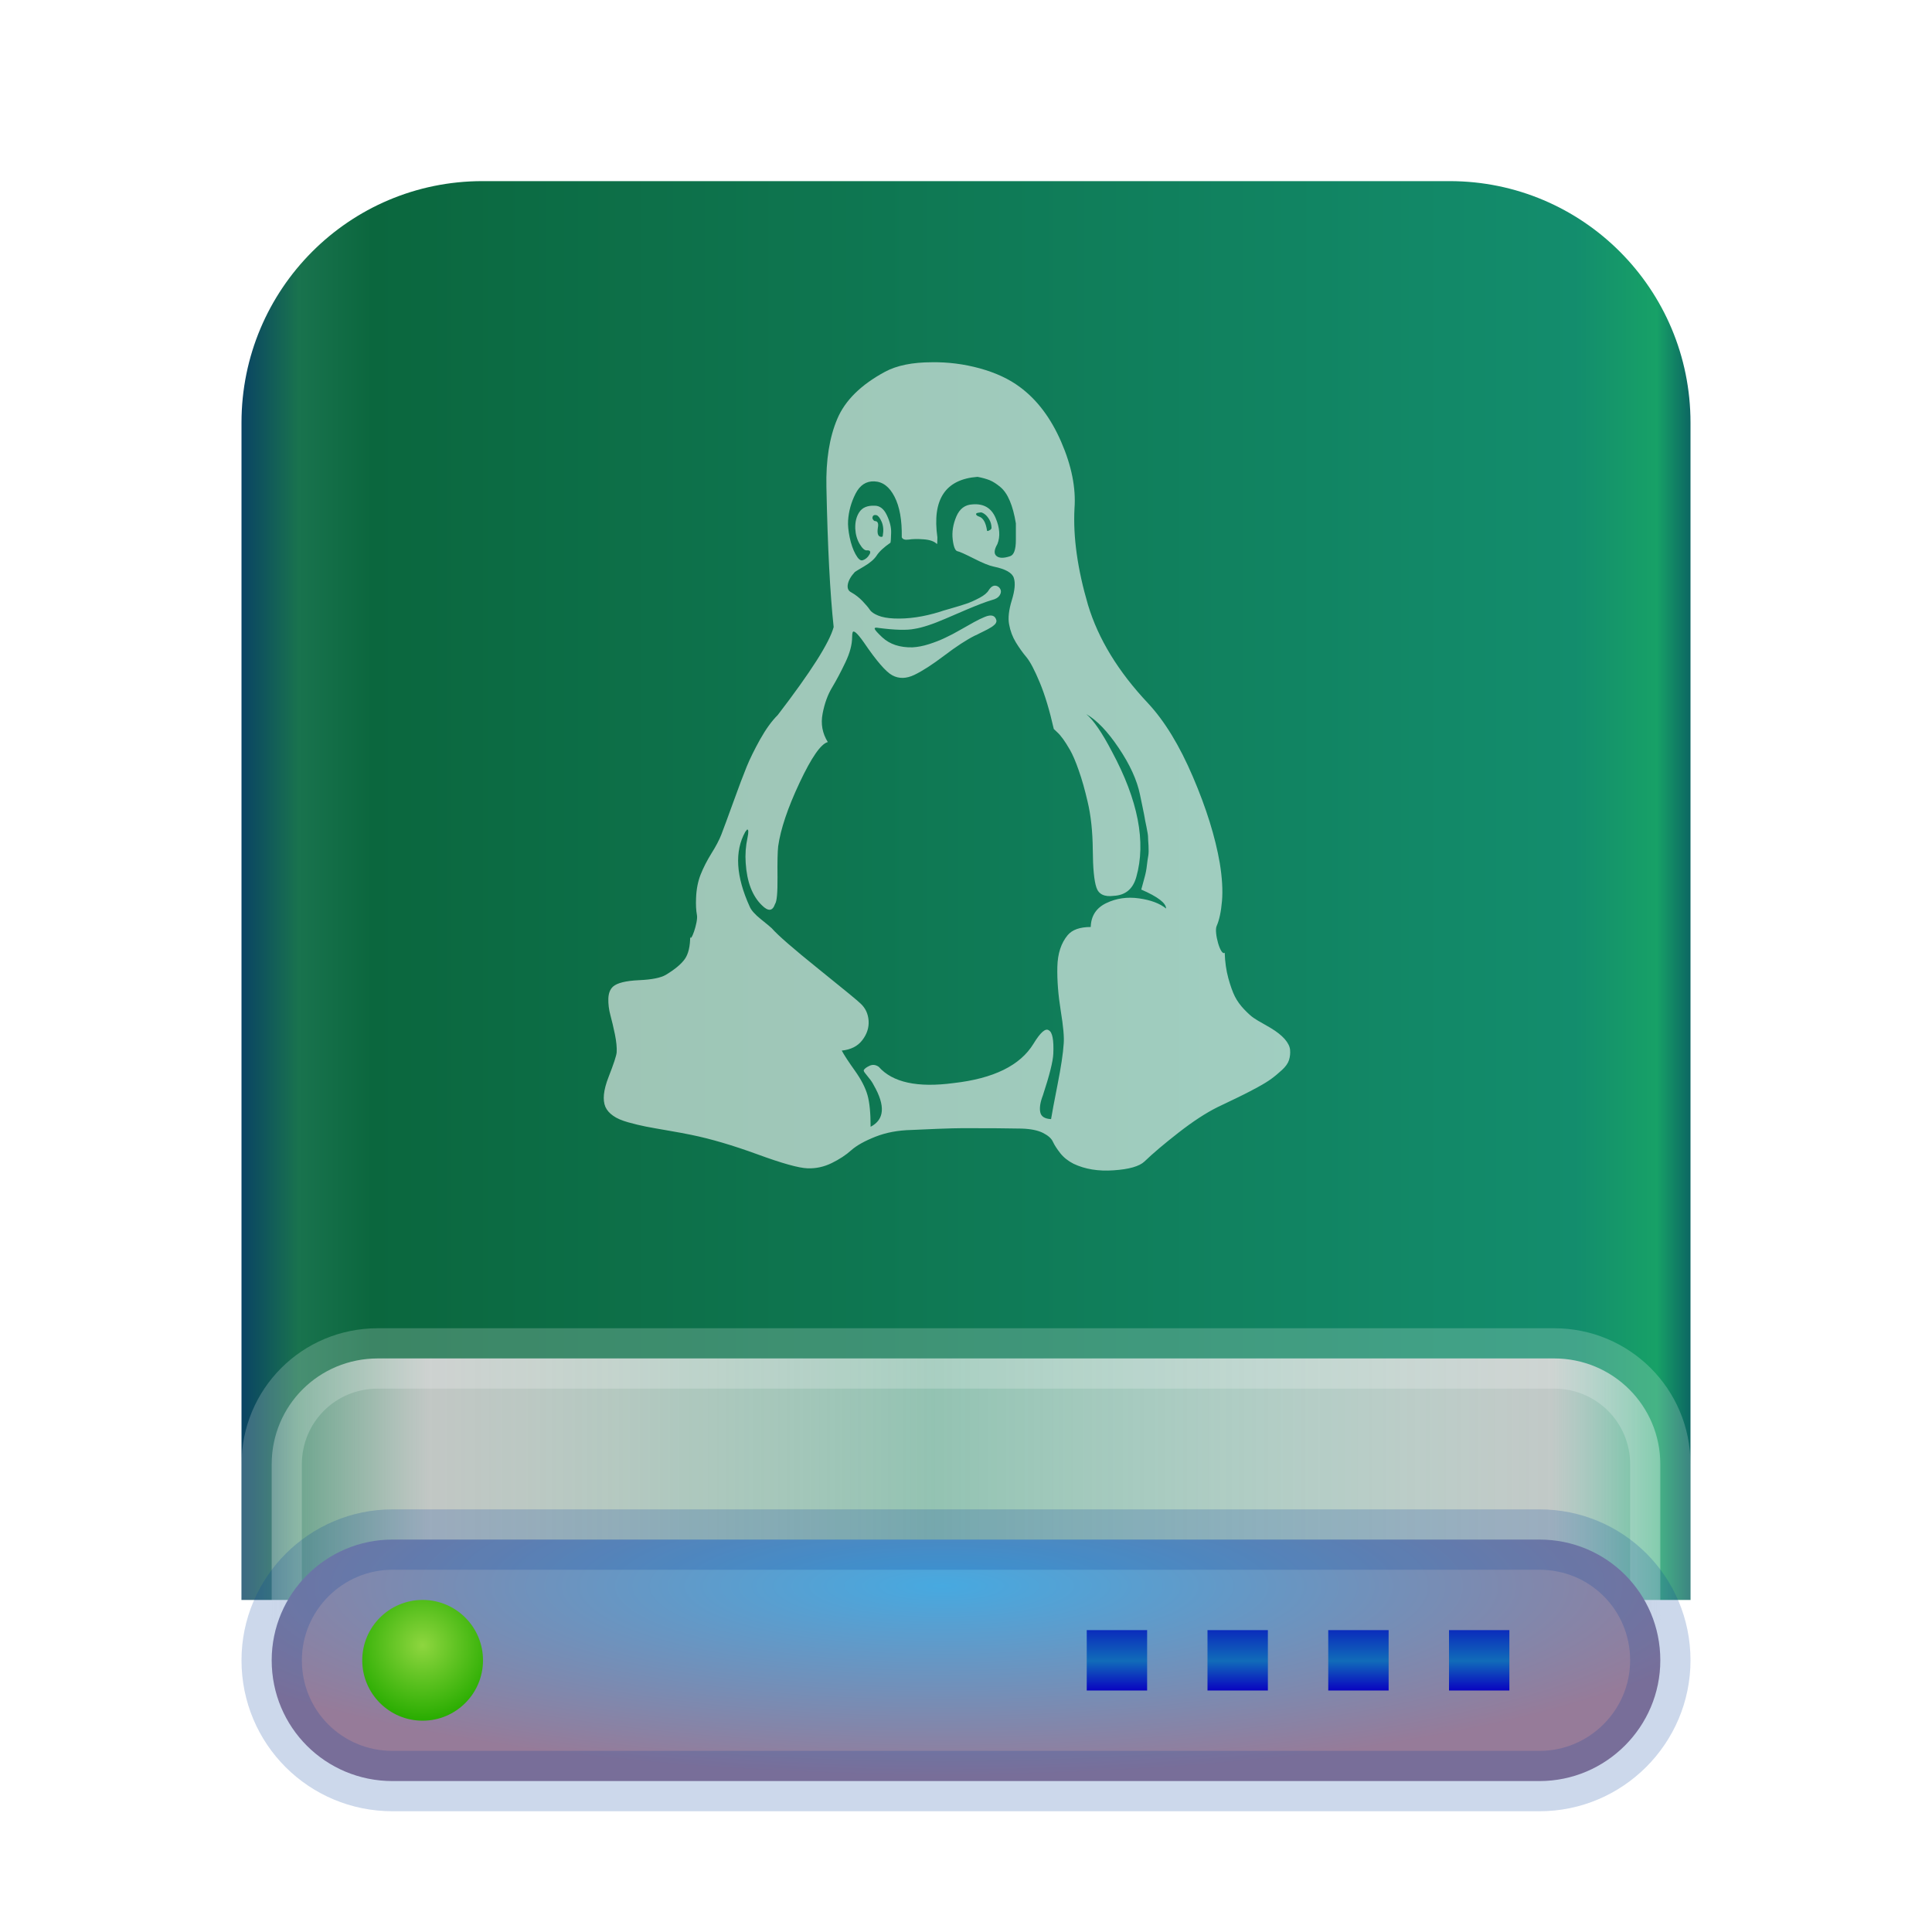 <svg xmlns="http://www.w3.org/2000/svg" width="32" height="32" viewBox="0 0 32 32">
  <defs>
    <filter id="drive-harddisk-linux-a" width="133.3%" height="129.6%" x="-16.7%" y="-14.8%" filterUnits="objectBoundingBox">
      <feOffset dy="1" in="SourceAlpha" result="shadowOffsetOuter1"/>
      <feGaussianBlur in="shadowOffsetOuter1" result="shadowBlurOuter1" stdDeviation=".5"/>
      <feComposite in="shadowBlurOuter1" in2="SourceAlpha" operator="out" result="shadowBlurOuter1"/>
      <feColorMatrix in="shadowBlurOuter1" result="shadowMatrixOuter1" values="0 0 0 0 0   0 0 0 0 0   0 0 0 0 0  0 0 0 0.15 0"/>
      <feMerge>
        <feMergeNode in="shadowMatrixOuter1"/>
        <feMergeNode in="SourceGraphic"/>
      </feMerge>
    </filter>
    <linearGradient id="drive-harddisk-linux-b" x1="102.549%" x2="-2.652%" y1="57.682%" y2="57.682%">
      <stop offset="0%" stop-color="#00285D"/>
      <stop offset="4.571%" stop-color="#17A167"/>
      <stop offset="9.931%" stop-color="#138D6D"/>
      <stop offset="88.945%" stop-color="#0B673E"/>
      <stop offset="93.793%" stop-color="#19734E"/>
      <stop offset="100%" stop-color="#002472"/>
    </linearGradient>
    <linearGradient id="drive-harddisk-linux-c" x1="100%" x2="0%" y1="56.43%" y2="56.43%">
      <stop offset="0%" stop-color="#FFF" stop-opacity=".29"/>
      <stop offset="8.389%" stop-color="#CDCDCD" stop-opacity=".94"/>
      <stop offset="52.356%" stop-color="#FFF" stop-opacity=".55"/>
      <stop offset="88.168%" stop-color="#CDCDCD" stop-opacity=".94"/>
      <stop offset="100%" stop-color="#FFF" stop-opacity=".24"/>
    </linearGradient>
    <radialGradient id="drive-harddisk-linux-d" cx="48.239%" cy="19.103%" r="78.654%" fx="48.239%" fy="19.103%" gradientTransform="matrix(0 1 -.746 0 .625 -.291)">
      <stop offset="0%" stop-color="#47A9E0"/>
      <stop offset="100%" stop-color="#967B99"/>
    </radialGradient>
    <linearGradient id="drive-harddisk-linux-e" x1="50%" x2="50%" y1="0%" y2="100%">
      <stop offset="0%" stop-color="#0A2CBC"/>
      <stop offset="50.85%" stop-color="#116CB9"/>
      <stop offset="100%" stop-color="#0904C1"/>
    </linearGradient>
    <radialGradient id="drive-harddisk-linux-f" cx="50%" cy="37.643%" r="62.357%" fx="50%" fy="37.643%">
      <stop offset="0%" stop-color="#8ED63F"/>
      <stop offset="100%" stop-color="#28AC00"/>
    </radialGradient>
  </defs>
  <g fill="none" fill-rule="evenodd">
    <g filter="url(#drive-harddisk-linux-a)" transform="translate(4 2)">
      <path fill="url(#drive-harddisk-linux-b)" d="M-3.48450158e-10,4 C-3.48450158e-10,1.791 1.784,4.06657819e-10 3.99,4.06657819e-10 L20.01,4.06657819e-10 C22.214,4.06657819e-10 24,1.786 24,4 L24,23.5 L-3.48450158e-10,23.5 L-3.48450158e-10,4 Z"/>
      <path fill="url(#drive-harddisk-linux-c)" stroke="#FFF" stroke-opacity=".2" d="M0.5,21.253 L0.5,23.747 C0.5,24.718 1.285,25.5 2.258,25.5 L21.742,25.5 C22.72,25.5 23.5,24.719 23.5,23.747 L23.5,21.253 C23.5,20.282 22.715,19.5 21.742,19.5 L2.258,19.5 C1.28,19.5 0.5,20.281 0.5,21.253 Z"/>
      <path fill="url(#drive-harddisk-linux-d)" stroke="#003D9C" stroke-opacity=".2" d="M0.5,24.5 C0.5,25.611 1.392,26.5 2.501,26.5 L21.499,26.5 C22.601,26.5 23.5,25.602 23.5,24.5 C23.5,23.389 22.608,22.5 21.499,22.5 L2.501,22.5 C1.399,22.5 0.5,23.398 0.5,24.5 Z"/>
      <path fill="url(#drive-harddisk-linux-e)" d="M15,24 L15,25 L14,25 L14,24 L15,24 Z M17,24 L17,25 L16,25 L16,24 L17,24 Z M19,24 L19,25 L18,25 L18,24 L19,24 Z M21,24 L21,25 L20,25 L20,24 L21,24 Z"/>
      <path fill="url(#drive-harddisk-linux-f)" d="M3,25.5 C3.552,25.5 4,25.052 4,24.5 C4,23.948 3.552,23.5 3,23.5 C2.448,23.5 2,23.948 2,24.5 C2,25.052 2.448,25.5 3,25.5 Z"/>
    </g>
    <path fill="#FFF" fill-opacity=".6" d="M19.314,15.048 C19.314,14.958 19.177,14.853 18.903,14.734 C18.923,14.659 18.942,14.591 18.959,14.528 C18.976,14.466 18.989,14.401 18.996,14.334 C19.004,14.267 19.011,14.213 19.019,14.174 C19.026,14.134 19.027,14.078 19.023,14.005 C19.018,13.933 19.015,13.885 19.015,13.86 C19.015,13.835 19.006,13.78 18.989,13.695 C18.971,13.611 18.961,13.56 18.959,13.542 C18.957,13.525 18.944,13.463 18.922,13.355 C18.899,13.248 18.886,13.182 18.881,13.158 C18.831,12.918 18.714,12.662 18.529,12.388 C18.345,12.114 18.166,11.927 17.992,11.828 C18.111,11.927 18.253,12.134 18.417,12.448 C18.851,13.255 18.985,13.947 18.821,14.525 C18.766,14.724 18.641,14.828 18.447,14.838 C18.293,14.858 18.197,14.812 18.16,14.7 C18.122,14.588 18.102,14.38 18.1,14.076 C18.097,13.773 18.069,13.506 18.014,13.277 C17.969,13.083 17.921,12.911 17.868,12.762 C17.816,12.612 17.767,12.499 17.723,12.422 C17.678,12.344 17.639,12.283 17.607,12.239 C17.574,12.194 17.542,12.156 17.51,12.127 C17.477,12.097 17.459,12.079 17.454,12.074 C17.384,11.765 17.307,11.509 17.222,11.305 C17.137,11.101 17.064,10.961 17.002,10.886 C16.939,10.812 16.881,10.729 16.826,10.64 C16.771,10.55 16.734,10.451 16.714,10.341 C16.694,10.236 16.709,10.103 16.759,9.941 C16.809,9.779 16.82,9.656 16.792,9.572 C16.765,9.487 16.654,9.425 16.46,9.385 C16.385,9.37 16.275,9.325 16.128,9.25 C15.981,9.176 15.892,9.136 15.862,9.131 C15.823,9.126 15.795,9.061 15.78,8.937 C15.765,8.812 15.785,8.685 15.84,8.555 C15.895,8.426 15.984,8.359 16.109,8.354 C16.293,8.339 16.42,8.414 16.49,8.578 C16.56,8.742 16.57,8.887 16.52,9.011 C16.465,9.106 16.46,9.172 16.505,9.209 C16.55,9.247 16.624,9.248 16.729,9.213 C16.794,9.193 16.826,9.103 16.826,8.944 L16.826,8.668 C16.801,8.518 16.768,8.394 16.725,8.294 C16.683,8.194 16.631,8.118 16.568,8.066 C16.506,8.014 16.448,7.977 16.393,7.954 C16.338,7.932 16.271,7.913 16.191,7.898 C15.658,7.938 15.437,8.272 15.526,8.899 C15.526,8.974 15.524,9.011 15.519,9.011 C15.474,8.966 15.4,8.94 15.298,8.933 C15.196,8.925 15.114,8.927 15.052,8.937 C14.99,8.946 14.951,8.934 14.936,8.899 C14.941,8.615 14.901,8.391 14.816,8.227 C14.732,8.062 14.62,7.978 14.48,7.973 C14.346,7.968 14.242,8.036 14.17,8.178 C14.098,8.32 14.057,8.468 14.047,8.623 C14.042,8.697 14.051,8.79 14.073,8.899 C14.096,9.009 14.128,9.102 14.17,9.179 C14.213,9.257 14.251,9.29 14.286,9.28 C14.336,9.265 14.376,9.23 14.406,9.176 C14.425,9.131 14.408,9.111 14.353,9.116 C14.318,9.116 14.28,9.08 14.237,9.007 C14.195,8.935 14.171,8.852 14.166,8.757 C14.162,8.648 14.184,8.555 14.234,8.481 C14.284,8.406 14.368,8.371 14.488,8.376 C14.572,8.376 14.64,8.428 14.689,8.533 C14.739,8.638 14.763,8.735 14.76,8.824 C14.758,8.914 14.754,8.969 14.749,8.989 C14.64,9.064 14.562,9.136 14.518,9.205 C14.478,9.265 14.409,9.324 14.312,9.381 C14.215,9.438 14.164,9.469 14.159,9.474 C14.094,9.544 14.056,9.611 14.043,9.676 C14.031,9.741 14.049,9.786 14.099,9.811 C14.169,9.85 14.231,9.899 14.286,9.956 C14.341,10.014 14.381,10.061 14.406,10.098 C14.43,10.136 14.477,10.168 14.544,10.195 C14.611,10.223 14.699,10.239 14.809,10.244 C15.043,10.254 15.297,10.217 15.571,10.132 C15.581,10.127 15.638,10.109 15.743,10.08 C15.847,10.05 15.933,10.024 16.001,10.001 C16.068,9.979 16.141,9.946 16.221,9.904 C16.301,9.862 16.353,9.818 16.378,9.773 C16.423,9.704 16.472,9.684 16.527,9.713 C16.552,9.728 16.568,9.75 16.576,9.777 C16.583,9.804 16.576,9.834 16.553,9.867 C16.531,9.899 16.49,9.923 16.43,9.938 C16.331,9.967 16.19,10.021 16.008,10.098 C15.826,10.175 15.713,10.224 15.668,10.244 C15.449,10.339 15.275,10.396 15.145,10.416 C15.021,10.441 14.824,10.436 14.555,10.401 C14.505,10.391 14.483,10.396 14.488,10.416 C14.493,10.436 14.535,10.483 14.615,10.558 C14.739,10.672 14.906,10.727 15.115,10.722 C15.2,10.717 15.29,10.7 15.384,10.67 C15.479,10.64 15.569,10.605 15.653,10.565 C15.738,10.525 15.821,10.482 15.903,10.434 C15.986,10.387 16.06,10.345 16.128,10.307 C16.195,10.27 16.256,10.24 16.311,10.218 C16.365,10.195 16.409,10.189 16.441,10.199 C16.474,10.209 16.495,10.236 16.505,10.281 C16.505,10.291 16.502,10.302 16.497,10.315 C16.492,10.327 16.482,10.34 16.467,10.352 C16.453,10.365 16.438,10.376 16.423,10.386 C16.408,10.396 16.387,10.408 16.359,10.423 C16.332,10.438 16.309,10.449 16.292,10.457 C16.275,10.464 16.25,10.477 16.217,10.494 C16.185,10.512 16.161,10.523 16.146,10.528 C16.007,10.598 15.839,10.707 15.642,10.857 C15.445,11.006 15.28,11.113 15.145,11.178 C15.011,11.242 14.889,11.245 14.779,11.185 C14.675,11.13 14.518,10.949 14.308,10.64 C14.199,10.485 14.137,10.431 14.122,10.475 C14.117,10.49 14.114,10.515 14.114,10.55 C14.114,10.675 14.077,10.815 14.002,10.972 C13.927,11.129 13.854,11.267 13.782,11.387 C13.71,11.506 13.657,11.651 13.625,11.82 C13.592,11.99 13.621,12.146 13.711,12.291 C13.596,12.321 13.441,12.545 13.244,12.963 C13.047,13.382 12.929,13.733 12.889,14.017 C12.879,14.106 12.875,14.278 12.878,14.532 C12.88,14.786 12.867,14.933 12.837,14.973 C12.797,15.092 12.725,15.1 12.62,14.995 C12.461,14.841 12.371,14.607 12.351,14.293 C12.341,14.154 12.351,14.014 12.381,13.875 C12.401,13.78 12.398,13.735 12.374,13.74 L12.344,13.778 C12.164,14.101 12.189,14.515 12.418,15.018 C12.443,15.077 12.505,15.147 12.605,15.227 C12.705,15.307 12.764,15.356 12.784,15.376 C12.884,15.491 13.143,15.716 13.561,16.052 C13.98,16.389 14.211,16.579 14.256,16.624 C14.336,16.699 14.379,16.793 14.387,16.908 C14.394,17.022 14.359,17.129 14.282,17.229 C14.205,17.329 14.092,17.386 13.942,17.401 C13.982,17.476 14.054,17.586 14.159,17.733 C14.264,17.88 14.333,18.015 14.368,18.137 C14.403,18.259 14.42,18.434 14.42,18.663 C14.65,18.544 14.667,18.315 14.473,17.976 C14.453,17.936 14.427,17.896 14.394,17.857 C14.362,17.817 14.338,17.787 14.323,17.767 C14.308,17.747 14.303,17.732 14.308,17.722 C14.323,17.697 14.356,17.674 14.406,17.651 C14.455,17.629 14.505,17.635 14.555,17.67 C14.784,17.929 15.197,18.019 15.795,17.939 C16.458,17.864 16.898,17.647 17.117,17.289 C17.232,17.1 17.317,17.025 17.371,17.065 C17.431,17.095 17.456,17.224 17.446,17.453 C17.441,17.578 17.384,17.807 17.274,18.141 C17.23,18.255 17.215,18.348 17.23,18.421 C17.244,18.493 17.304,18.531 17.409,18.536 C17.424,18.442 17.46,18.25 17.517,17.961 C17.574,17.672 17.608,17.448 17.618,17.289 C17.628,17.184 17.612,17.001 17.569,16.74 C17.527,16.478 17.508,16.237 17.513,16.015 C17.518,15.793 17.576,15.618 17.685,15.488 C17.76,15.399 17.887,15.354 18.066,15.354 C18.071,15.17 18.157,15.038 18.324,14.958 C18.491,14.878 18.671,14.852 18.866,14.88 C19.06,14.907 19.209,14.963 19.314,15.048 L19.314,15.048 Z M14.622,8.869 C14.637,8.785 14.631,8.71 14.604,8.645 C14.576,8.58 14.548,8.543 14.518,8.533 C14.473,8.523 14.45,8.541 14.45,8.585 C14.46,8.61 14.473,8.625 14.488,8.63 C14.538,8.63 14.555,8.668 14.54,8.742 C14.525,8.842 14.545,8.892 14.6,8.892 C14.615,8.892 14.622,8.884 14.622,8.869 L14.622,8.869 Z M16.423,8.75 C16.423,8.695 16.41,8.646 16.385,8.604 C16.36,8.562 16.333,8.531 16.303,8.511 C16.273,8.491 16.251,8.483 16.236,8.488 C16.166,8.493 16.149,8.511 16.184,8.541 C16.194,8.546 16.204,8.551 16.213,8.555 C16.283,8.575 16.328,8.653 16.348,8.787 C16.348,8.802 16.368,8.797 16.408,8.772 L16.423,8.75 Z M21.279,17.21 C21.333,17.273 21.363,17.332 21.368,17.39 C21.373,17.447 21.367,17.503 21.35,17.558 C21.332,17.613 21.294,17.667 21.234,17.722 C21.174,17.777 21.116,17.826 21.058,17.868 C21.001,17.91 20.926,17.956 20.834,18.006 C20.742,18.056 20.664,18.097 20.599,18.129 C20.534,18.162 20.454,18.2 20.36,18.245 C20.265,18.29 20.198,18.322 20.158,18.342 C19.969,18.437 19.756,18.576 19.519,18.761 C19.283,18.945 19.095,19.104 18.955,19.239 C18.871,19.318 18.701,19.367 18.447,19.384 C18.193,19.402 17.972,19.366 17.782,19.276 C17.693,19.231 17.619,19.173 17.562,19.101 C17.505,19.028 17.464,18.965 17.439,18.91 C17.414,18.855 17.359,18.807 17.274,18.764 C17.19,18.722 17.073,18.698 16.923,18.693 C16.704,18.688 16.38,18.686 15.952,18.686 C15.857,18.686 15.715,18.69 15.526,18.697 C15.337,18.705 15.192,18.711 15.093,18.716 C14.874,18.721 14.676,18.758 14.499,18.828 C14.322,18.898 14.189,18.972 14.099,19.052 C14.01,19.132 13.901,19.203 13.774,19.265 C13.647,19.327 13.514,19.356 13.375,19.351 C13.23,19.346 12.954,19.269 12.545,19.119 C12.137,18.97 11.773,18.863 11.455,18.798 C11.36,18.778 11.233,18.754 11.074,18.727 C10.914,18.7 10.79,18.677 10.7,18.66 C10.61,18.642 10.512,18.619 10.405,18.589 C10.298,18.559 10.214,18.523 10.155,18.48 C10.095,18.438 10.053,18.39 10.028,18.335 C9.978,18.22 9.995,18.055 10.08,17.838 C10.165,17.621 10.209,17.486 10.214,17.431 C10.219,17.351 10.209,17.252 10.185,17.132 C10.16,17.012 10.135,16.907 10.11,16.814 C10.085,16.722 10.074,16.631 10.076,16.542 C10.079,16.452 10.105,16.385 10.155,16.34 C10.224,16.28 10.366,16.245 10.581,16.235 C10.795,16.226 10.944,16.196 11.029,16.146 C11.178,16.056 11.283,15.969 11.343,15.884 C11.402,15.8 11.432,15.673 11.432,15.503 C11.432,15.645 11.564,15.279 11.544,15.16 C11.529,15.08 11.524,14.985 11.529,14.876 C11.534,14.731 11.559,14.602 11.604,14.487 C11.649,14.373 11.709,14.256 11.783,14.136 C11.858,14.017 11.913,13.912 11.948,13.822 C11.988,13.718 12.054,13.539 12.146,13.285 C12.238,13.031 12.311,12.836 12.366,12.702 C12.421,12.567 12.496,12.415 12.59,12.246 C12.685,12.077 12.782,11.942 12.882,11.843 C13.429,11.13 13.738,10.645 13.808,10.386 C13.748,9.828 13.708,9.056 13.688,8.07 C13.678,7.622 13.738,7.244 13.868,6.938 C13.997,6.632 14.261,6.372 14.66,6.157 C14.854,6.053 15.113,6 15.437,6 C15.7,5.996 15.964,6.029 16.228,6.101 C16.492,6.174 16.714,6.277 16.893,6.411 C17.177,6.621 17.405,6.923 17.577,7.319 C17.749,7.715 17.822,8.082 17.797,8.421 C17.772,8.894 17.847,9.427 18.021,10.02 C18.191,10.583 18.522,11.125 19.015,11.648 C19.289,11.942 19.537,12.348 19.758,12.866 C19.98,13.384 20.128,13.86 20.203,14.293 C20.243,14.537 20.255,14.748 20.24,14.924 C20.225,15.101 20.195,15.239 20.151,15.339 C20.106,15.439 20.215,15.84 20.285,15.78 C20.29,15.934 20.31,16.075 20.345,16.202 C20.38,16.329 20.416,16.43 20.453,16.504 C20.491,16.579 20.542,16.65 20.606,16.717 C20.671,16.785 20.723,16.832 20.763,16.859 C20.803,16.887 20.857,16.919 20.924,16.956 C20.991,16.994 21.032,17.017 21.047,17.027 C21.147,17.087 21.224,17.148 21.279,17.21 Z"/>
  </g>
</svg>
